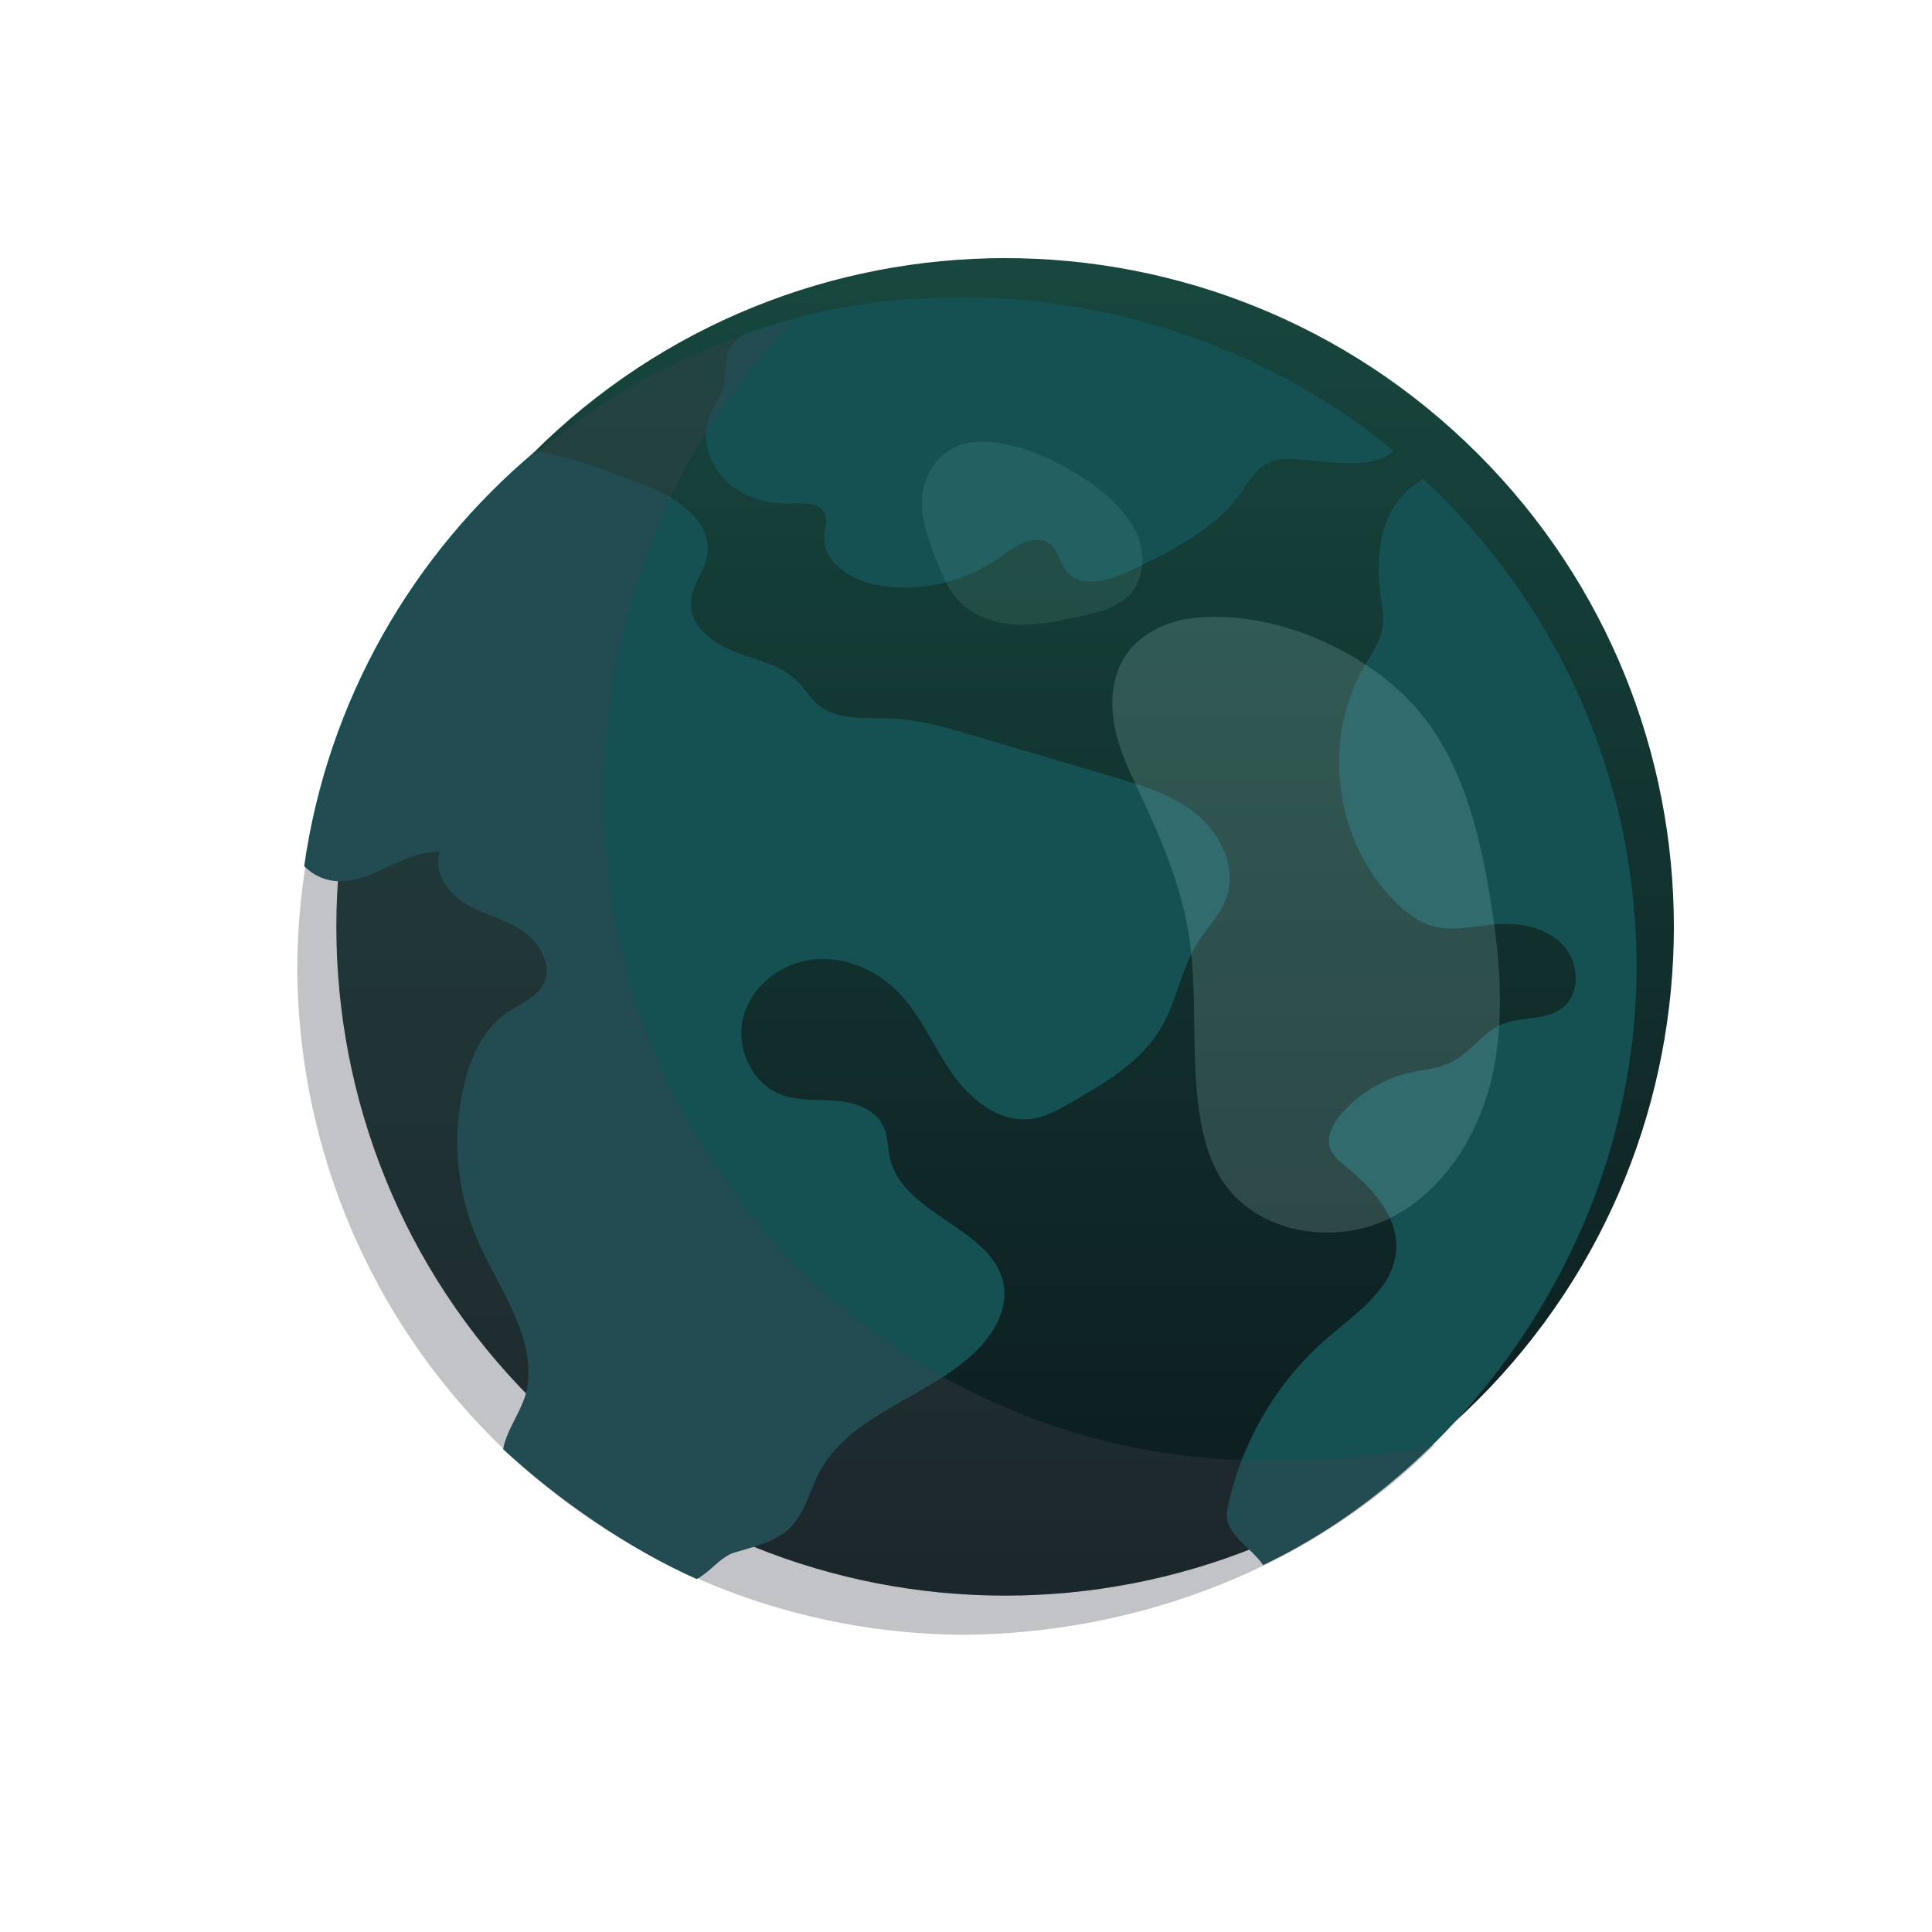 <svg width="208" height="208" viewBox="0 0 208 208" fill="none" xmlns="http://www.w3.org/2000/svg">
<g clip-path="url(#clip0)">
<path opacity="0.1" d="M104 192C55.399 192 16 152.601 16 104C16 55.399 55.399 16 104 16C152.601 16 192 55.399 192 104C192 152.601 152.601 192 104 192Z" fill="white"/>
<g filter="url(#filter0_dddi)">
<path d="M53.088 154.911C24.971 126.793 24.971 81.206 53.088 53.088C81.206 24.97 126.794 24.97 154.912 53.088C183.029 81.206 183.029 126.793 154.912 154.911C126.794 183.029 81.206 183.029 53.088 154.911Z" fill="url(#paint0_linear)"/>
</g>
<path d="M57.614 48.594C61.544 49.098 65.72 50.901 68.888 52.024C72.548 53.32 76.809 56.035 76.124 59.858C75.813 61.586 74.481 63.044 74.378 64.799C74.233 67.339 76.689 69.253 79.065 70.168C81.442 71.084 84.127 71.576 85.906 73.397C86.651 74.158 87.189 75.115 87.992 75.816C90.085 77.64 93.214 77.232 95.986 77.347C98.985 77.474 101.899 78.331 104.78 79.183C109.788 80.666 114.795 82.149 119.805 83.632C123.033 84.586 126.358 85.594 128.94 87.754C131.522 89.913 133.18 93.549 132.024 96.711C131.374 98.484 129.961 99.855 128.955 101.455C127.18 104.279 126.705 107.755 125.017 110.633C122.849 114.33 118.962 116.613 115.239 118.736C113.937 119.479 112.593 120.237 111.107 120.451C107.677 120.946 104.506 118.431 102.518 115.592C100.528 112.753 99.206 109.431 96.808 106.928C94.443 104.457 90.991 102.941 87.591 103.298C84.19 103.654 80.983 106.055 80.059 109.35C79.135 112.641 80.853 116.579 84.042 117.815C85.912 118.539 87.992 118.34 89.992 118.503C91.991 118.666 94.189 119.385 95.074 121.182C95.624 122.296 95.554 123.61 95.853 124.818C97.369 130.967 107.311 132.313 108.096 138.595C108.41 141.117 106.991 143.56 105.191 145.354C100.042 150.485 91.532 152.137 88.171 158.578C87.144 160.547 86.67 162.873 85.102 164.443C83.529 166.022 81.2 166.497 79.068 167.149C77.543 167.617 76.428 169.287 75 170C67.719 166.774 59.928 161.367 54.166 156.024C54.558 153.772 56.461 151.548 56.787 149.256C57.587 143.605 53.565 138.571 51.333 133.319C49.14 128.158 48.642 122.293 49.938 116.839C50.65 113.837 52.009 110.814 54.546 109.057C55.962 108.075 57.783 107.432 58.535 105.883C59.52 103.859 58.064 101.41 56.18 100.178C54.298 98.946 52.018 98.445 50.098 97.276C48.177 96.107 46.576 93.803 47.359 91.692C43.218 91.595 39.564 95.582 35.505 94.763C34.436 94.549 33.509 94.002 32.748 93.253C35.294 75.393 44.429 59.662 57.614 48.594Z" fill="#155053"/>
<path d="M176.191 104.098C176.191 133.573 157.51 158.233 136 168.5C134.62 166.503 131.638 165.023 132.127 162.562C133.549 155.381 137.451 148.713 143.014 143.953C146.109 141.302 150.029 138.665 150.313 134.597C150.57 130.934 147.671 127.869 144.832 125.534C144.183 125 143.494 124.435 143.21 123.641C142.751 122.354 143.518 120.962 144.406 119.926C146.285 117.74 148.873 116.169 151.681 115.511C153.258 115.143 154.928 115.043 156.362 114.297C158.331 113.276 159.606 111.168 161.644 110.292C163.737 109.392 166.37 109.915 168.179 108.532C170.212 106.977 170.013 103.582 168.252 101.722C166.491 99.862 163.716 99.315 161.164 99.499C158.86 99.665 156.507 100.336 154.278 99.716C152.756 99.294 151.452 98.297 150.319 97.195C143.712 90.762 142.211 79.715 146.861 71.755C147.65 70.408 148.61 69.091 148.852 67.551C149.057 66.231 148.71 64.893 148.568 63.564C147.885 57.231 149.839 53.511 153.237 51.578C167.355 64.652 176.191 83.342 176.191 104.098Z" fill="#155053"/>
<path d="M150 48.499C147.977 50.813 141.892 49.518 139.189 49.413C134.747 49.237 134.856 52.252 131.781 55.196C128.922 57.935 125.243 59.72 121.716 61.429C119.475 62.513 116.395 63.441 114.824 61.508C114.1 60.614 113.942 59.294 113.04 58.578C111.454 57.319 109.252 58.832 107.61 60.013C103.904 62.679 99.114 63.788 94.612 63.027C91.716 62.538 88.463 60.535 88.738 57.612C88.81 56.851 89.121 56.063 88.838 55.353C88.345 54.124 86.633 54.166 85.31 54.218C82.725 54.32 80.031 53.568 78.165 51.78C76.299 49.992 75.432 47.081 76.419 44.689C76.836 43.681 77.546 42.799 77.863 41.754C78.24 40.504 78.014 39.133 78.391 37.882C78.585 37.242 79.595 36.465 80 35.999C87.589 33.26 95.077 32 103.611 32C120.922 31.997 137.621 38.268 150 48.499Z" fill="#155053"/>
<path opacity="0.16" d="M152.026 75.74C157.156 81.249 159.146 88.939 160.382 96.367C161.464 102.872 162.103 109.592 160.612 116.017C159.122 122.442 155.204 128.584 149.217 131.348C143.232 134.113 135.172 132.631 131.58 127.102C130.371 125.239 129.711 123.066 129.306 120.881C128.055 114.16 129.061 107.185 127.955 100.441C127.121 95.353 125.107 90.536 122.917 85.867C121.796 83.475 120.613 81.077 120.057 78.493C119.501 75.909 119.637 73.067 121.024 70.82C122.627 68.224 125.69 66.796 128.727 66.506C136.964 65.717 146.473 69.776 152.026 75.74Z" fill="#CBFFF3"/>
<path opacity="0.38" d="M118.531 52.824C120.201 54.176 121.742 55.787 122.517 57.789C123.291 59.791 123.161 62.248 121.757 63.871C120.429 65.408 118.3 65.926 116.313 66.361C114.105 66.842 111.866 67.327 109.607 67.251C107.348 67.174 105.024 66.473 103.419 64.882C102.115 63.59 101.39 61.837 100.722 60.128C99.676 57.461 98.673 54.492 99.655 51.798C102.688 43.481 114.211 49.33 118.531 52.824Z" fill="#ACFFEC" fill-opacity="0.24"/>
<path opacity="0.32" d="M85.5 34.499C72.627 47.4 64.99 66.261 64.99 85.935C64.99 125.314 96.88 157.237 136.219 157.237C142.223 157.237 148.929 156.901 154.5 155.5C141.609 168.418 122.914 176 103.229 176C64 175.5 32.5 144 32 104.698C32 70.999 54.574 42.272 85.5 34.499Z" fill="#40434C"/>
</g>
<defs>
<filter id="filter0_dddi" x="2.522" y="2.521" width="211.379" height="211.379" filterUnits="userSpaceOnUse" color-interpolation-filters="sRGB">
<feFlood flood-opacity="0" result="BackgroundImageFix"/>
<feColorMatrix in="SourceAlpha" type="matrix" values="0 0 0 0 0 0 0 0 0 0 0 0 0 0 0 0 0 0 127 0"/>
<feOffset dx="4.211" dy="4.211"/>
<feGaussianBlur stdDeviation="16.845"/>
<feColorMatrix type="matrix" values="0 0 0 0 0.139 0 0 0 0 0.992 0 0 0 0 0 0 0 0 1 0"/>
<feBlend mode="normal" in2="BackgroundImageFix" result="effect1_dropShadow"/>
<feColorMatrix in="SourceAlpha" type="matrix" values="0 0 0 0 0 0 0 0 0 0 0 0 0 0 0 0 0 0 127 0"/>
<feOffset dx="-4.211" dy="-4.211"/>
<feGaussianBlur stdDeviation="8.422"/>
<feColorMatrix type="matrix" values="0 0 0 0 0 0 0 0 0 1 0 0 0 0 0.88 0 0 0 1 0"/>
<feBlend mode="normal" in2="effect1_dropShadow" result="effect2_dropShadow"/>
<feColorMatrix in="SourceAlpha" type="matrix" values="0 0 0 0 0 0 0 0 0 0 0 0 0 0 0 0 0 0 127 0"/>
<feOffset/>
<feGaussianBlur stdDeviation="4.211"/>
<feColorMatrix type="matrix" values="0 0 0 0 1 0 0 0 0 1 0 0 0 0 1 0 0 0 1 0"/>
<feBlend mode="normal" in2="effect2_dropShadow" result="effect3_dropShadow"/>
<feBlend mode="normal" in="SourceGraphic" in2="effect3_dropShadow" result="shape"/>
<feColorMatrix in="SourceAlpha" type="matrix" values="0 0 0 0 0 0 0 0 0 0 0 0 0 0 0 0 0 0 127 0" result="hardAlpha"/>
<feMorphology radius="4.211" operator="erode" in="SourceAlpha" result="effect4_innerShadow"/>
<feOffset dx="4.211" dy="-4.211"/>
<feGaussianBlur stdDeviation="2.106"/>
<feComposite in2="hardAlpha" operator="arithmetic" k2="-1" k3="1"/>
<feColorMatrix type="matrix" values="0 0 0 0 0 0 0 0 0 0.024 0 0 0 0 0.025 0 0 0 0.6 0"/>
<feBlend mode="normal" in2="shape" result="effect4_innerShadow"/>
</filter>
<linearGradient id="paint0_linear" x1="104" y1="32" x2="104" y2="176" gradientUnits="userSpaceOnUse">
<stop stop-color="#17473E"/>
<stop offset="1" stop-color="#0C1A1D"/>
</linearGradient>
<clipPath id="clip0">
<rect width="208" height="208" fill="white"/>
</clipPath>
</defs>
</svg>
